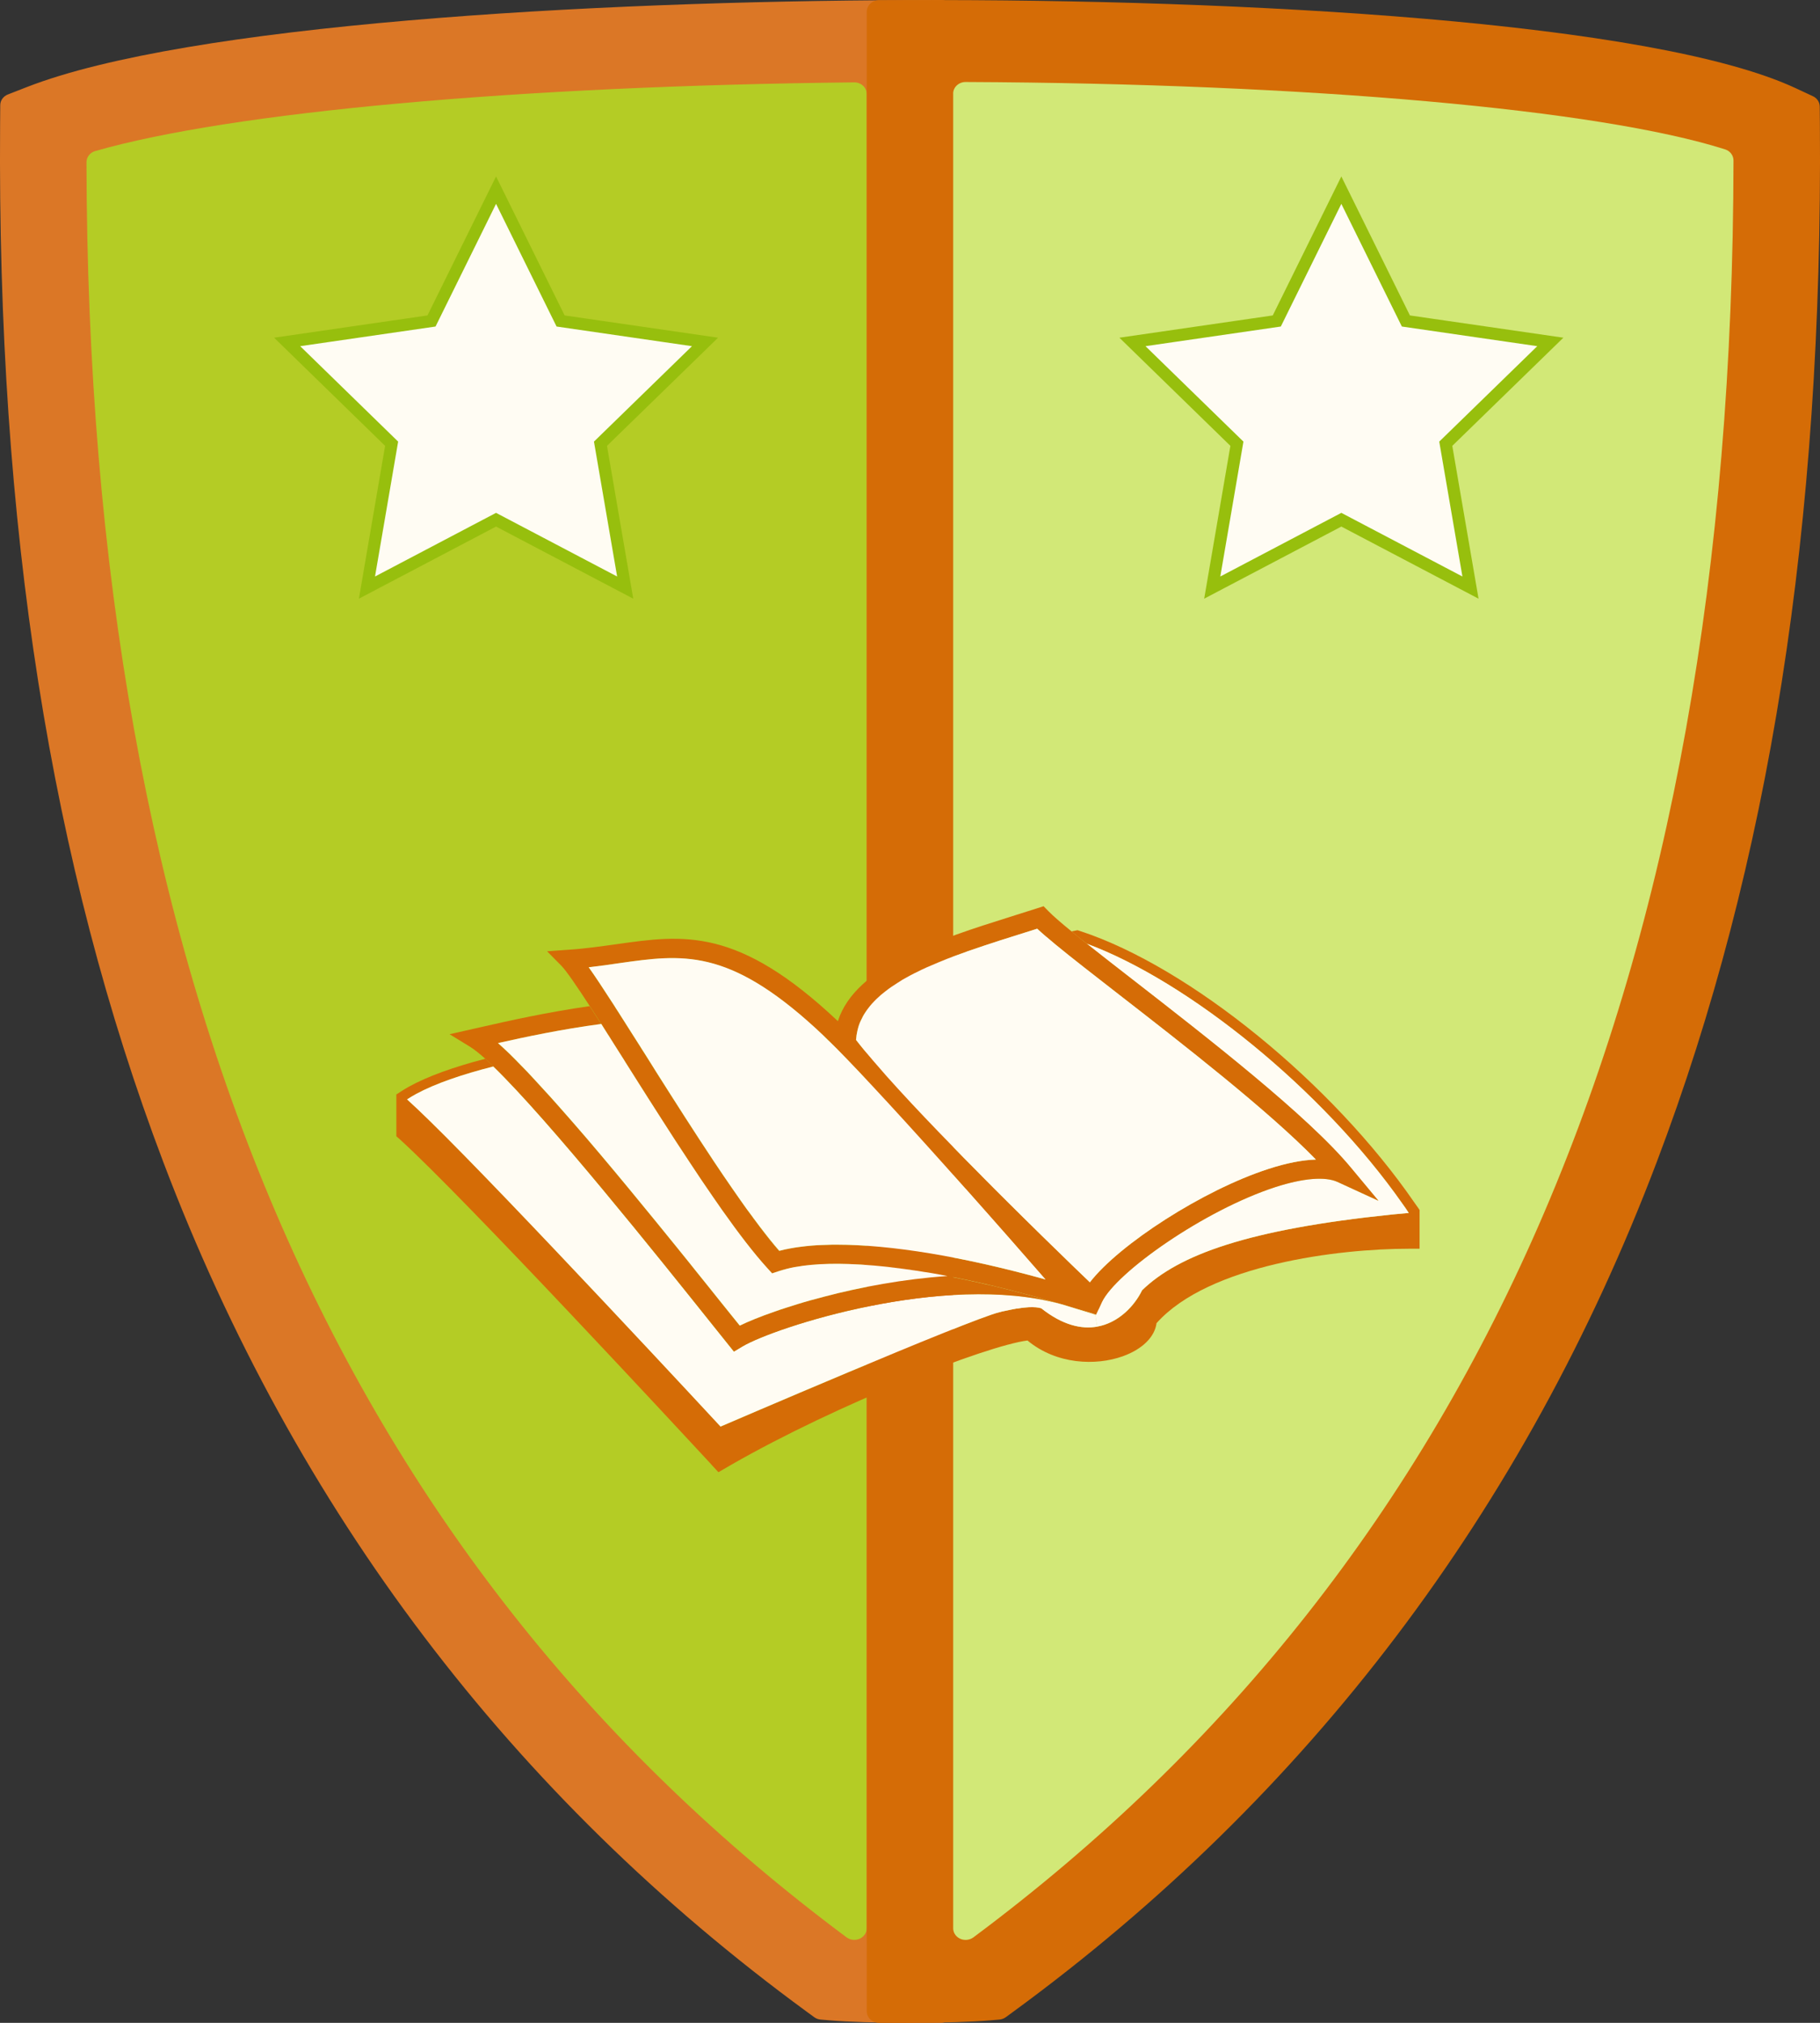 <svg width="450" height="500" viewBox="0 0 450 500" fill="none" xmlns="http://www.w3.org/2000/svg">
<rect x="0" y="0" width="450" height="500" fill="#333333" stroke="none"/>
<g clip-path="url(#clip0_640_1268)">
<path d="M224.991 13.036V486.99C224.991 488.586 223.609 489.878 221.922 489.862C216.218 489.82 210.784 489.664 206.975 489.376C206.384 489.335 205.827 489.121 205.358 488.775C53.291 377.136 9.738 207.331 10.703 32.835C10.703 31.659 11.46 30.589 12.625 30.169C48.022 17.331 134.859 10.575 221.931 10.155C223.617 10.155 224.991 11.439 224.991 13.036Z" fill="#B4CC25"/>
<path d="M235.677 497.12C235.677 498.708 234.321 499.992 232.643 499.992H224.991C216.827 499.992 209.584 499.77 205.115 499.383L202.897 499.193C202.323 499.144 201.776 498.938 201.315 498.601L199.55 497.309C126.573 443.942 73.029 373.276 40.397 287.287C12.495 213.774 -0.704 129.884 0.026 30.811L0.061 25.997C0.061 24.836 0.809 23.799 1.939 23.355L6.643 21.52C46.301 6.057 145.415 0.272 224.956 0.025L232.634 0C234.312 0 235.677 1.284 235.677 2.872V497.12ZM211.053 479.484C211.053 479.484 211.079 479.484 211.097 479.484C212.836 479.566 214.296 478.258 214.296 476.612V23.24C214.296 21.635 212.905 20.343 211.21 20.36C127.947 21.24 57.23 27.675 23.52 37.345C22.242 37.715 21.381 38.851 21.381 40.11C21.72 241.351 83.263 384.986 209.314 478.867C209.81 479.237 210.418 479.46 211.053 479.484Z" fill="#DB7726"/>
<path d="M243.016 489.383C239.208 489.671 233.747 489.828 228.052 489.869C226.365 489.877 224.983 488.593 224.983 486.997V13.018C224.983 11.43 226.339 10.138 228.017 10.138C317.376 9.998 405.725 16.549 437.531 30.111C438.601 30.572 439.279 31.6 439.279 32.711C440.27 207.248 396.726 377.11 244.625 488.783C244.155 489.128 243.599 489.342 243.007 489.383H243.016Z" fill="#D2E877"/>
<path d="M224.991 500H217.34C215.662 500 214.305 498.716 214.305 497.128V2.921C214.305 1.341 215.662 0.049 217.331 0.049L224.957 0.024C307.707 -0.239 408.664 5.332 444.009 21.808L448.244 23.783C449.278 24.26 449.93 25.256 449.939 26.342L449.974 30.811C450.713 129.876 437.505 213.774 409.612 287.287C376.98 373.284 323.436 443.941 250.459 497.309L248.694 498.601C248.233 498.938 247.685 499.136 247.111 499.193L244.894 499.383C240.425 499.769 233.173 499.992 225 499.992L224.991 500ZM235.677 23.149V476.62C235.677 478.266 237.138 479.574 238.877 479.492C238.895 479.492 238.921 479.492 238.938 479.492C239.573 479.459 240.173 479.245 240.677 478.875C366.833 384.929 428.367 241.153 428.61 39.674C428.61 38.447 427.802 37.328 426.567 36.933C395.613 27.074 323.627 20.639 238.738 20.269C237.051 20.269 235.669 21.552 235.669 23.149H235.677Z" fill="#D56C06"/>
<path d="M350.993 299.134V308.657H348.303C331.121 308.657 298.883 312.557 285.955 327.056C285.505 330.482 282.437 333.508 277.609 335.239C270.92 337.636 261.184 337.28 254.045 331.339C243.837 332.642 207.038 347.022 180.834 362.04C180.456 362.268 180.026 362.514 179.648 362.732L177.633 363.899L176.119 362.259C176.119 362.259 175.864 361.985 175.516 361.584C169.124 354.704 115.029 296.282 98.777 281.538L98 280.863V270.529L99.105 269.809C99.708 269.427 100.332 269.026 100.986 268.67C105.763 266 112.401 263.677 120 261.699C120.624 262.282 121.309 262.911 122.015 263.604C114.364 265.554 107.727 267.796 102.93 270.393C102.122 270.839 101.375 271.268 100.669 271.741C102.204 273.127 104.065 274.903 106.182 276.963C125.799 296.1 178.185 352.617 178.185 352.617C178.185 352.617 239.378 326.263 247.079 324.359C247.335 324.313 247.529 324.267 247.754 324.176C247.908 324.158 248.082 324.131 248.235 324.085C248.337 324.067 248.44 324.04 248.511 324.021C248.562 324.021 248.583 324.021 248.634 324.003C248.706 323.985 248.787 323.958 248.89 323.939H248.941C249.115 323.894 249.289 323.848 249.442 323.83C249.749 323.784 250.025 323.693 250.322 323.648C250.393 323.648 250.444 323.629 250.526 323.602C250.802 323.557 251.058 323.538 251.283 323.465C251.355 323.465 251.385 323.465 251.436 323.447H251.59C251.917 323.383 252.265 323.338 252.572 323.292C252.848 323.274 253.124 323.229 253.38 323.201H253.533C253.635 323.183 253.738 323.183 253.809 323.156H253.932C254.137 323.137 254.31 323.137 254.464 323.11C255.691 323.065 256.704 323.128 257.481 323.383C262.759 327.575 267.443 328.605 271.319 327.912C276.699 326.947 280.596 322.673 282.406 318.927C291.458 310.143 308.61 303.891 344.028 300.219C345.44 300.082 346.871 299.945 348.334 299.818C347.853 299.052 347.332 298.314 346.8 297.576C327.03 269.345 293.779 242.517 268.701 233.258C267.32 232.165 266.062 231.153 264.927 230.214C265.183 230.196 265.408 230.123 265.653 230.078L266.41 229.923L267.167 230.169C294.178 239.045 329.413 267.75 349.735 297.284C350.042 297.713 350.339 298.159 350.645 298.56L351.024 299.143L350.993 299.134Z" fill="#D56C06"/>
<path d="M348.303 299.81C346.841 299.946 345.409 300.083 343.997 300.211C308.589 303.883 291.427 310.134 282.375 318.919C280.565 322.665 276.668 326.938 271.288 327.904L270.838 325.216L270.89 325.125L270.961 324.97L271.616 323.585L271.667 323.521L272.424 321.863C275.922 314.509 297.778 299.099 315.38 293.403C322.223 291.207 327.633 290.761 330.671 292.146L340.806 296.802L334.015 288.647C323.45 275.87 298.474 256.469 280.217 242.281C275.993 239.009 272.045 235.92 268.67 233.25C293.749 242.509 326.999 269.327 346.769 297.568C347.301 298.306 347.823 299.044 348.303 299.81Z" fill="#FFFCF3"/>
<path d="M234.192 315.41C233.64 315.301 233.057 315.182 232.536 315.1C232.433 315.1 232.331 315.082 232.259 315.055C231.605 314.945 231.001 314.827 230.377 314.718H230.357C229.733 314.608 229.099 314.49 228.496 314.426C227.872 314.317 227.238 314.198 226.634 314.116H226.563C224.118 313.733 221.756 313.424 219.495 313.178C218.339 313.068 217.184 312.932 216.079 312.84C213.89 312.64 211.773 312.531 209.769 312.458C206.475 312.348 203.479 312.412 200.768 312.658C199.214 312.795 197.751 312.995 196.391 313.241C195.736 313.351 195.082 313.515 194.478 313.67H194.458C193.854 313.806 193.251 313.98 192.699 314.162L190.909 314.763L189.702 313.442C186.429 309.861 182.614 304.858 178.533 299.098C177.807 298.041 177.05 296.966 176.293 295.872C174.411 293.157 172.468 290.295 170.535 287.334C168.193 283.816 165.861 280.208 163.539 276.581C162.956 275.688 162.384 274.767 161.801 273.865C161.627 273.573 161.422 273.282 161.248 272.972C160.87 272.371 160.471 271.76 160.092 271.177C159.714 270.594 159.336 269.992 158.988 269.409C158.783 269.099 158.589 268.808 158.405 268.516L156.748 265.891C156.543 265.554 156.349 265.244 156.124 264.907C155.623 264.078 155.091 263.267 154.59 262.465C154.314 262.018 154.007 261.572 153.731 261.116C153.107 260.132 152.504 259.148 151.869 258.182C151.767 258.027 151.665 257.845 151.563 257.69C151.184 257.107 150.836 256.551 150.509 255.986H150.489C149.865 255.002 149.282 254.063 148.678 253.115C148.177 252.35 147.696 251.612 147.246 250.874C146.766 250.108 146.295 249.397 145.835 248.696C142.593 243.72 140.026 239.956 138.788 238.699L135.27 235.136L140.578 234.753C144.782 234.48 148.627 233.906 152.319 233.404C169.144 231.008 182.45 229.103 207.171 252.405C211.518 238.69 232.525 232.056 249.78 226.615C252.019 225.923 254.208 225.23 256.295 224.556L258.033 224L259.24 225.23C260.345 226.369 262.308 228.073 264.927 230.206C266.062 231.144 267.32 232.156 268.701 233.249C272.076 235.92 276.024 239.009 280.248 242.28C298.504 256.469 323.481 275.87 334.046 288.646L340.837 296.802L330.701 292.145C327.653 290.76 322.253 291.207 315.411 293.403C297.809 299.098 275.952 314.508 272.454 321.862L271.698 323.521L271.646 323.584L270.992 324.97L270.44 324.787L265.111 323.174C265.111 323.174 265.06 323.156 265.009 323.156C264.906 323.111 264.804 323.065 264.681 323.047C263.853 322.773 262.973 322.491 262.114 322.281C255.998 320.468 250.066 318.9 244.41 317.552H244.389C240.922 316.741 237.547 316.03 234.274 315.419C234.274 315.419 234.257 315.413 234.223 315.401L234.192 315.41ZM313.57 288.947C318.05 287.489 321.967 286.732 325.362 286.614C313.539 274.467 292.562 258.173 276.719 245.871C270.46 241.004 264.998 236.776 260.999 233.477C260.171 232.785 259.394 232.129 258.688 231.527H258.667C257.808 230.789 257.082 230.142 256.458 229.559C254.852 230.078 253.216 230.589 251.549 231.108C248.828 231.955 246.067 232.83 243.326 233.751C242.047 234.179 240.759 234.598 239.501 235.054C239.327 235.118 239.122 235.163 238.948 235.254C237.966 235.591 236.985 235.947 236.033 236.311C235.757 236.402 235.481 236.512 235.205 236.621C234.673 236.803 234.172 237.004 233.691 237.204C233.19 237.405 232.709 237.605 232.208 237.806C231.175 238.207 230.193 238.635 229.212 239.082C228.23 239.528 227.278 239.956 226.368 240.449C226.297 240.467 226.245 240.494 226.164 240.54H226.143C225.315 240.968 224.507 241.387 223.729 241.843C223.3 242.071 222.901 242.317 222.502 242.581C222.298 242.718 222.103 242.827 221.899 242.964C220.845 243.611 219.833 244.312 218.902 245.051C218.176 245.606 217.521 246.171 216.887 246.773C216.662 247.001 216.437 247.201 216.233 247.42C215.834 247.821 215.455 248.249 215.097 248.677C214.842 248.969 214.617 249.261 214.422 249.552C214.167 249.889 213.942 250.227 213.747 250.564C213.492 250.965 213.246 251.393 213.072 251.821C213.001 251.958 212.949 252.095 212.868 252.222C212.54 252.897 212.285 253.607 212.111 254.327C212.06 254.51 212.039 254.683 211.988 254.847C211.835 255.494 211.732 256.195 211.681 256.888C211.681 256.934 211.661 256.979 211.661 257.043C212.868 258.61 214.299 260.333 215.915 262.201C216.948 263.413 218.033 264.67 219.188 265.964C222.983 270.22 227.411 274.95 232.065 279.77C234.08 281.875 236.136 283.98 238.202 286.085C239.715 287.607 241.219 289.156 242.733 290.66C242.733 290.678 242.753 290.705 242.784 290.724C244.901 292.856 246.987 294.961 249.023 296.975C250.383 298.342 251.713 299.663 253.022 300.939C256.264 304.147 259.312 307.127 261.951 309.678C263.004 310.708 263.986 311.674 264.896 312.549C266.758 314.344 268.292 315.839 269.478 316.959C276.75 307.573 297.451 294.168 313.59 288.947H313.57ZM258.207 316.176C258.309 316.194 258.381 316.221 258.483 316.267C253.83 310.936 246.609 302.689 238.795 293.904C238.744 293.886 238.723 293.84 238.693 293.813C232.208 286.504 225.315 278.841 219.096 272.125C219.076 272.106 219.076 272.079 219.045 272.079C214.463 267.103 210.27 262.647 206.895 259.239C206.168 258.501 205.483 257.808 204.829 257.152C204.348 256.706 203.898 256.277 203.468 255.876C203.161 255.585 202.844 255.275 202.538 255.002C202.435 254.892 202.313 254.774 202.21 254.664C202.21 254.664 202.193 254.658 202.159 254.646C201.985 254.464 201.811 254.309 201.627 254.154C179.924 234.279 168.602 235.892 153.107 238.088C150.663 238.444 148.177 238.808 145.538 239.1C147.073 241.25 149.036 244.212 151.471 247.994C151.747 248.395 152.002 248.823 152.279 249.27C152.483 249.58 152.657 249.871 152.861 250.19C153.117 250.573 153.342 250.928 153.588 251.311C153.813 251.694 154.068 252.049 154.314 252.45C154.897 253.343 155.5 254.291 156.104 255.275C156.554 255.995 157.034 256.733 157.515 257.489C157.791 257.918 158.067 258.337 158.344 258.793C158.62 259.221 158.896 259.667 159.172 260.141C159.704 260.952 160.205 261.754 160.727 262.583C161.258 263.395 161.76 264.242 162.281 265.071C166.863 272.307 171.762 279.998 176.518 287.142C177.244 288.236 177.981 289.32 178.707 290.396C180.17 292.546 181.601 294.606 182.982 296.583C184.015 298.059 185.048 299.499 186.071 300.839V300.857C186.674 301.668 187.257 302.452 187.81 303.19C189.518 305.45 191.134 307.473 192.637 309.195L193.997 308.858C194.447 308.767 194.908 308.676 195.378 308.585C196.207 308.43 197.066 308.293 197.966 308.184C198.845 308.074 199.776 307.956 200.738 307.892C201.515 307.828 202.292 307.783 203.1 307.755C203.53 307.737 203.98 307.71 204.46 307.71C205.217 307.664 206.015 307.664 206.823 307.664C220.252 307.664 238.089 310.599 258.187 316.176H258.207Z" fill="#D56C06"/>
<path d="M325.373 286.614C321.977 286.723 318.05 287.488 313.58 288.947C297.431 294.168 276.73 307.573 269.468 316.959C268.282 315.838 266.747 314.335 264.886 312.549C263.976 311.674 263.004 310.708 261.94 309.678C259.302 307.126 256.254 304.147 253.012 300.939C251.733 299.663 250.373 298.342 249.013 296.975C246.977 294.961 244.891 292.856 242.774 290.724C242.753 290.705 242.722 290.678 242.722 290.66C241.209 289.156 239.705 287.616 238.192 286.085C236.156 283.98 234.09 281.848 232.055 279.77C227.401 274.949 222.973 270.22 219.178 265.964C218.022 264.661 216.938 263.413 215.905 262.201C214.3 260.342 212.858 258.619 211.651 257.043C211.651 256.979 211.671 256.933 211.671 256.888C211.722 256.195 211.824 255.503 211.978 254.847C212.029 254.692 212.05 254.509 212.101 254.327C212.275 253.607 212.53 252.896 212.858 252.222C212.929 252.085 212.98 251.949 213.062 251.821C213.236 251.393 213.492 250.974 213.737 250.564C213.942 250.226 214.167 249.889 214.412 249.552C214.617 249.26 214.842 248.969 215.087 248.677C215.435 248.249 215.813 247.83 216.222 247.42C216.427 247.192 216.652 246.991 216.877 246.773C217.501 246.171 218.155 245.606 218.892 245.05C219.823 244.312 220.825 243.62 221.889 242.963C222.093 242.827 222.287 242.717 222.492 242.581C222.891 242.307 223.3 242.061 223.719 241.843C224.497 241.396 225.305 240.968 226.133 240.539H226.154C226.225 240.494 226.276 240.476 226.358 240.448C227.268 239.956 228.22 239.528 229.201 239.081C230.183 238.653 231.165 238.234 232.198 237.806C232.699 237.605 233.18 237.405 233.681 237.204C234.162 237.004 234.663 236.803 235.195 236.621C235.471 236.512 235.747 236.393 236.023 236.311C236.974 235.956 237.956 235.591 238.938 235.254C239.112 235.163 239.317 235.117 239.491 235.054C240.749 234.607 242.027 234.179 243.316 233.75C246.057 232.83 248.828 231.955 251.539 231.108C253.196 230.588 254.832 230.078 256.448 229.559C257.072 230.142 257.808 230.789 258.657 231.527H258.678C259.383 232.128 260.161 232.785 260.989 233.477C264.988 236.767 270.45 241.004 276.709 245.87C292.552 258.173 313.529 274.466 325.352 286.614H325.373Z" fill="#FFFCF3"/>
<path d="M270.839 325.225L271.289 327.913C267.412 328.606 262.738 327.576 257.451 323.384C256.673 323.138 255.661 323.074 254.433 323.111C254.28 323.129 254.106 323.129 253.902 323.156H253.779C253.707 323.175 253.605 323.175 253.503 323.202H253.349C253.094 323.22 252.817 323.266 252.541 323.293C252.234 323.339 251.887 323.384 251.559 323.448H251.406C251.406 323.448 251.334 323.466 251.253 323.466C251.028 323.53 250.772 323.557 250.496 323.603C250.424 323.621 250.373 323.649 250.291 323.649C249.984 323.694 249.708 323.785 249.412 323.831C249.258 323.849 249.084 323.895 248.91 323.94H248.859C248.757 323.958 248.685 323.986 248.604 324.004C248.552 324.022 248.532 324.022 248.481 324.022C248.409 324.04 248.307 324.068 248.205 324.086C248.051 324.132 247.877 324.15 247.724 324.177C247.499 324.268 247.294 324.314 247.049 324.359C239.358 326.264 178.155 352.618 178.155 352.618C178.155 352.618 125.768 296.101 106.152 276.964C104.035 274.904 102.173 273.127 100.639 271.742C101.345 271.268 102.101 270.849 102.899 270.394C107.706 267.796 114.344 265.555 121.984 263.604C135.771 276.964 162.455 310.307 176.365 327.722L181.448 334.064L183.586 332.789C191.512 328.086 233.415 314.436 262.053 322.282C262.912 322.528 263.761 322.774 264.62 323.047C264.743 323.065 264.845 323.111 264.947 323.156C264.999 323.156 265.019 323.156 265.05 323.175L270.655 325.061L270.808 325.216L270.839 325.225Z" fill="#FFFCF3"/>
<path d="M270.971 324.979L270.89 325.134L270.685 325.07L270.409 324.797L270.971 324.979Z" fill="#FFFCF3"/>
<path d="M270.89 325.134L270.838 325.225L270.685 325.07L270.89 325.134Z" fill="#FFFCF3"/>
<path d="M270.409 324.797L270.685 325.07L265.08 323.184L270.409 324.797Z" fill="#FFFCF3"/>
<path d="M258.494 316.258C258.391 316.212 258.32 316.194 258.218 316.167C238.12 310.59 220.293 307.655 206.854 307.655C206.046 307.655 205.248 307.655 204.491 307.701C204.011 307.701 203.561 307.719 203.131 307.746C202.323 307.765 201.546 307.81 200.768 307.883C199.817 307.947 198.886 308.065 197.997 308.175C197.086 308.284 196.237 308.421 195.409 308.576C194.928 308.667 194.478 308.758 194.028 308.849C193.578 308.94 193.118 309.05 192.699 309.159C191.185 307.437 189.579 305.414 187.841 303.172C187.288 302.434 186.705 301.65 186.102 300.839V300.821C185.069 299.472 184.036 298.041 183.013 296.565C181.632 294.597 180.2 292.528 178.738 290.378C178.012 289.302 177.275 288.227 176.549 287.124C171.793 279.98 166.894 272.289 162.312 265.053C161.78 264.224 161.279 263.376 160.757 262.565C160.226 261.736 159.724 260.925 159.223 260.123C158.917 259.677 158.64 259.23 158.364 258.774C158.088 258.319 157.812 257.9 157.536 257.471C157.055 256.706 156.585 255.968 156.124 255.257C155.521 254.273 154.917 253.334 154.334 252.432C154.079 252.031 153.833 251.666 153.608 251.293C153.353 250.91 153.128 250.555 152.903 250.172C152.698 249.862 152.504 249.543 152.299 249.252C152.023 248.805 151.767 248.377 151.491 247.976C149.047 244.185 147.093 241.232 145.559 239.082C148.198 238.79 150.693 238.435 153.128 238.07C168.623 235.874 179.934 234.261 201.648 254.136C201.822 254.291 201.996 254.446 202.18 254.628C202.303 254.737 202.436 254.856 202.558 254.984C202.865 255.257 203.182 255.567 203.489 255.858C203.919 256.259 204.348 256.688 204.798 257.134C205.473 257.781 206.179 258.483 206.915 259.221C210.29 262.629 214.484 267.085 219.066 272.061C219.086 272.061 219.086 272.079 219.117 272.106C225.325 278.832 232.219 286.495 238.713 293.795C238.734 293.813 238.764 293.859 238.816 293.886C246.64 302.671 253.861 310.918 258.504 316.249L258.494 316.258Z" fill="#FFFCF3"/>
<path d="M244.38 317.561C250.036 318.909 255.978 320.477 262.084 322.29C233.436 314.444 191.533 328.095 183.617 332.797L181.479 334.073L176.396 327.73C162.486 310.316 135.802 276.972 122.015 263.613C121.309 262.92 120.634 262.292 120 261.708C118.445 260.323 117.106 259.266 116.022 258.619L111.163 255.639L119.161 253.826C125.676 252.35 135.209 250.199 145.794 248.695C146.244 249.388 146.725 250.108 147.206 250.873C147.656 251.611 148.137 252.35 148.638 253.115C138.829 254.418 129.778 256.341 123.109 257.845C123.938 258.583 124.848 259.412 125.779 260.314L125.799 260.332C126.106 260.642 126.423 260.961 126.75 261.271C127.057 261.608 127.405 261.945 127.732 262.282C128.561 263.13 129.44 264.032 130.371 264.971C130.903 265.554 131.476 266.155 132.059 266.784C133.317 268.133 134.626 269.564 135.986 271.067C137.316 272.571 138.727 274.138 140.139 275.751C140.721 276.38 141.274 277.054 141.847 277.701C142.88 278.886 143.913 280.098 144.986 281.328C149.568 286.686 154.345 292.418 158.998 298.114C161.013 300.556 162.997 302.98 164.931 305.377C165.585 306.188 166.24 306.971 166.864 307.755C167.948 309.122 169.022 310.443 170.106 311.765C170.883 312.749 171.66 313.715 172.417 314.654C173.276 315.711 174.105 316.74 174.903 317.743C175.936 319.019 176.938 320.276 177.899 321.488C178.85 322.673 179.812 323.839 180.691 324.96L182.88 327.676C185.038 326.619 187.984 325.434 191.533 324.204C192.412 323.912 193.323 323.602 194.274 323.283C195.225 322.964 196.207 322.655 197.24 322.345C198.242 322.053 199.306 321.743 200.38 321.424C202.538 320.823 204.829 320.24 207.171 319.656C209.534 319.101 211.978 318.563 214.494 318.062C219.526 317.078 224.804 316.267 230.163 315.756C230.235 315.756 230.337 315.738 230.419 315.738C231.697 315.629 232.935 315.537 234.213 315.446C237.486 316.048 240.851 316.768 244.328 317.579H244.349L244.38 317.561Z" fill="#D56C06"/>
<path d="M232.536 315.091C233.067 315.182 233.64 315.291 234.193 315.401H234.172C233.62 315.291 233.067 315.2 232.536 315.091Z" fill="#FFFCF3"/>
<path d="M234.172 315.41C232.914 315.501 231.707 315.592 230.449 315.72C230.378 315.72 230.275 315.738 230.194 315.738C224.834 316.257 219.557 317.059 214.525 318.043C212.009 318.536 209.574 319.073 207.202 319.638C204.859 320.221 202.579 320.805 200.41 321.406C199.326 321.716 198.273 322.007 197.271 322.326C196.238 322.636 195.256 322.955 194.304 323.265C193.353 323.557 192.443 323.866 191.563 324.185C188.014 325.416 185.079 326.609 182.911 327.657L180.722 324.942C179.842 323.821 178.881 322.654 177.93 321.47C176.979 320.258 175.966 319 174.933 317.724C174.125 316.713 173.297 315.683 172.448 314.635C171.691 313.697 170.914 312.731 170.136 311.746C169.052 310.425 167.978 309.104 166.894 307.737C166.27 306.953 165.616 306.169 164.961 305.358C163.028 302.962 161.034 300.538 159.029 298.096C154.375 292.4 149.599 286.668 145.017 281.31C143.933 280.08 142.9 278.868 141.877 277.683C141.294 277.036 140.742 276.362 140.169 275.733C138.758 274.12 137.377 272.552 136.017 271.049C134.656 269.545 133.347 268.115 132.089 266.766C131.506 266.137 130.933 265.536 130.402 264.952C129.491 264.014 128.612 263.112 127.783 262.264C127.436 261.927 127.108 261.572 126.781 261.253C126.454 260.934 126.126 260.624 125.83 260.314L125.809 260.296C124.879 259.403 123.968 258.573 123.14 257.826C129.808 256.323 138.86 254.4 148.668 253.097C149.272 254.035 149.855 254.983 150.479 255.967C150.826 256.523 151.205 257.088 151.563 257.671C151.665 257.826 151.767 258.008 151.87 258.163C152.494 259.129 153.097 260.114 153.731 261.098C153.987 261.544 154.283 261.991 154.559 262.446C155.061 263.257 155.593 264.059 156.114 264.889C156.339 265.226 156.544 265.536 156.738 265.873L158.395 268.497C158.569 268.807 158.773 269.099 158.947 269.39C159.326 269.974 159.704 270.557 160.082 271.158C160.461 271.76 160.839 272.37 161.218 272.953C161.422 273.245 161.596 273.555 161.801 273.846C162.384 274.74 162.956 275.66 163.539 276.562C165.851 280.189 168.193 283.798 170.535 287.315C172.468 290.277 174.412 293.138 176.293 295.854C177.05 296.947 177.807 298.032 178.533 299.08C182.604 304.839 186.429 309.833 189.702 313.423L190.909 314.745L192.719 314.161C193.271 313.979 193.854 313.824 194.458 313.642H194.478C195.082 313.487 195.736 313.332 196.391 313.214C197.751 312.968 199.204 312.767 200.768 312.63C203.489 312.384 206.475 312.321 209.769 312.43C211.784 312.494 213.87 312.63 216.079 312.813C217.184 312.904 218.34 313.04 219.495 313.15C221.756 313.423 224.149 313.733 226.563 314.088H226.634C227.238 314.18 227.862 314.289 228.496 314.398C229.099 314.462 229.723 314.581 230.357 314.69H230.378C231.002 314.799 231.605 314.918 232.26 315.027C232.331 315.045 232.433 315.073 232.536 315.073C233.068 315.182 233.62 315.273 234.172 315.382V315.41Z" fill="#FFFCF3"/>
<path d="M219.485 313.168C221.745 313.414 224.108 313.724 226.552 314.107C224.139 313.751 221.745 313.432 219.485 313.168Z" fill="#FFFCF3"/>
<path d="M209.748 312.448C211.763 312.512 213.87 312.631 216.059 312.831C213.85 312.649 211.753 312.521 209.748 312.448Z" fill="#FFFCF3"/>
<path d="M203.489 255.867C203.918 256.268 204.368 256.696 204.849 257.143H204.798C204.348 256.696 203.918 256.268 203.489 255.867Z" fill="#97BF0D"/>
<path d="M202.231 254.656C202.333 254.765 202.456 254.884 202.558 254.993C202.435 254.856 202.302 254.747 202.18 254.638C202.18 254.638 202.197 254.644 202.231 254.656Z" fill="#97BF0D"/>
<path d="M194.427 313.66C193.824 313.842 193.241 313.997 192.688 314.18L190.878 314.763L192.668 314.161C193.22 313.979 193.824 313.806 194.427 313.669V313.66Z" fill="#FFFCF3"/>
<path d="M194.028 308.84L192.668 309.177C191.154 307.455 189.548 305.432 187.84 303.172C189.579 305.414 191.185 307.428 192.699 309.159C193.128 309.05 193.578 308.931 194.028 308.849V308.84Z" fill="#FFFCF3"/>
<path d="M161.228 272.963C161.402 273.273 161.606 273.564 161.78 273.856C161.576 273.564 161.402 273.254 161.197 272.963H161.218H161.228Z" fill="#FFFCF3"/>
<path d="M160.072 271.168C160.45 271.751 160.849 272.353 161.228 272.963H161.207C160.829 272.38 160.45 271.779 160.072 271.168Z" fill="#FFFCF3"/>
<path d="M158.968 269.4C159.315 269.984 159.694 270.585 160.072 271.168C159.694 270.567 159.315 269.984 158.937 269.4H158.957H158.968Z" fill="#FFFCF3"/>
<path d="M158.395 268.507C158.569 268.798 158.773 269.09 158.978 269.4H158.957C158.783 269.108 158.579 268.817 158.405 268.507H158.395Z" fill="#FFFCF3"/>
<path d="M154.57 262.456C155.071 263.267 155.603 264.069 156.104 264.898C155.572 264.069 155.05 263.258 154.549 262.456C154.273 262.01 153.966 261.563 153.721 261.107C153.997 261.554 154.304 262 154.58 262.456H154.57Z" fill="#FFFCF3"/>
<path d="M150.489 255.977C150.816 256.532 151.164 257.097 151.542 257.681C151.194 257.097 150.816 256.542 150.458 255.977H150.478H150.489Z" fill="#FFFCF3"/>
<path d="M127.783 262.273H127.763C127.435 261.936 127.088 261.599 126.781 261.262C127.108 261.572 127.435 261.936 127.783 262.273Z" fill="#97BF0D"/>
<path d="M383.32 85.52L357.47 110.68L363.58 146.24L331.65 129.46L299.73 146.24L305.83 110.68L280 85.52L315.69 80.34L331.65 48L347.61 80.34L383.32 85.52Z" fill="#FFFCF3"/>
<path d="M331.65 47L347.61 79.34L383.32 84.52L357.47 109.68L363.58 145.24L331.65 128.46L299.73 145.24L305.83 109.68L280 84.52L315.69 79.34L331.65 47Z" stroke="#97BF0D" stroke-width="3" stroke-miterlimit="10"/>
<path d="M174.32 84.52L148.47 109.68L154.58 145.24L122.65 128.46L90.73 145.24L96.83 109.68L71 84.52L106.69 79.34L122.65 47L138.61 79.34L174.32 84.52Z" fill="#FFFCF3"/>
<path d="M122.65 47L138.61 79.34L174.32 84.52L148.47 109.68L154.58 145.24L122.65 128.46L90.73 145.24L96.83 109.68L71 84.52L106.69 79.34L122.65 47Z" stroke="#97BF0D" stroke-width="3" stroke-miterlimit="10"/>
</g>
<defs>
<clipPath id="clip0_640_1268">
<rect width="450" height="500" fill="white"/>
</clipPath>
</defs>
</svg>
